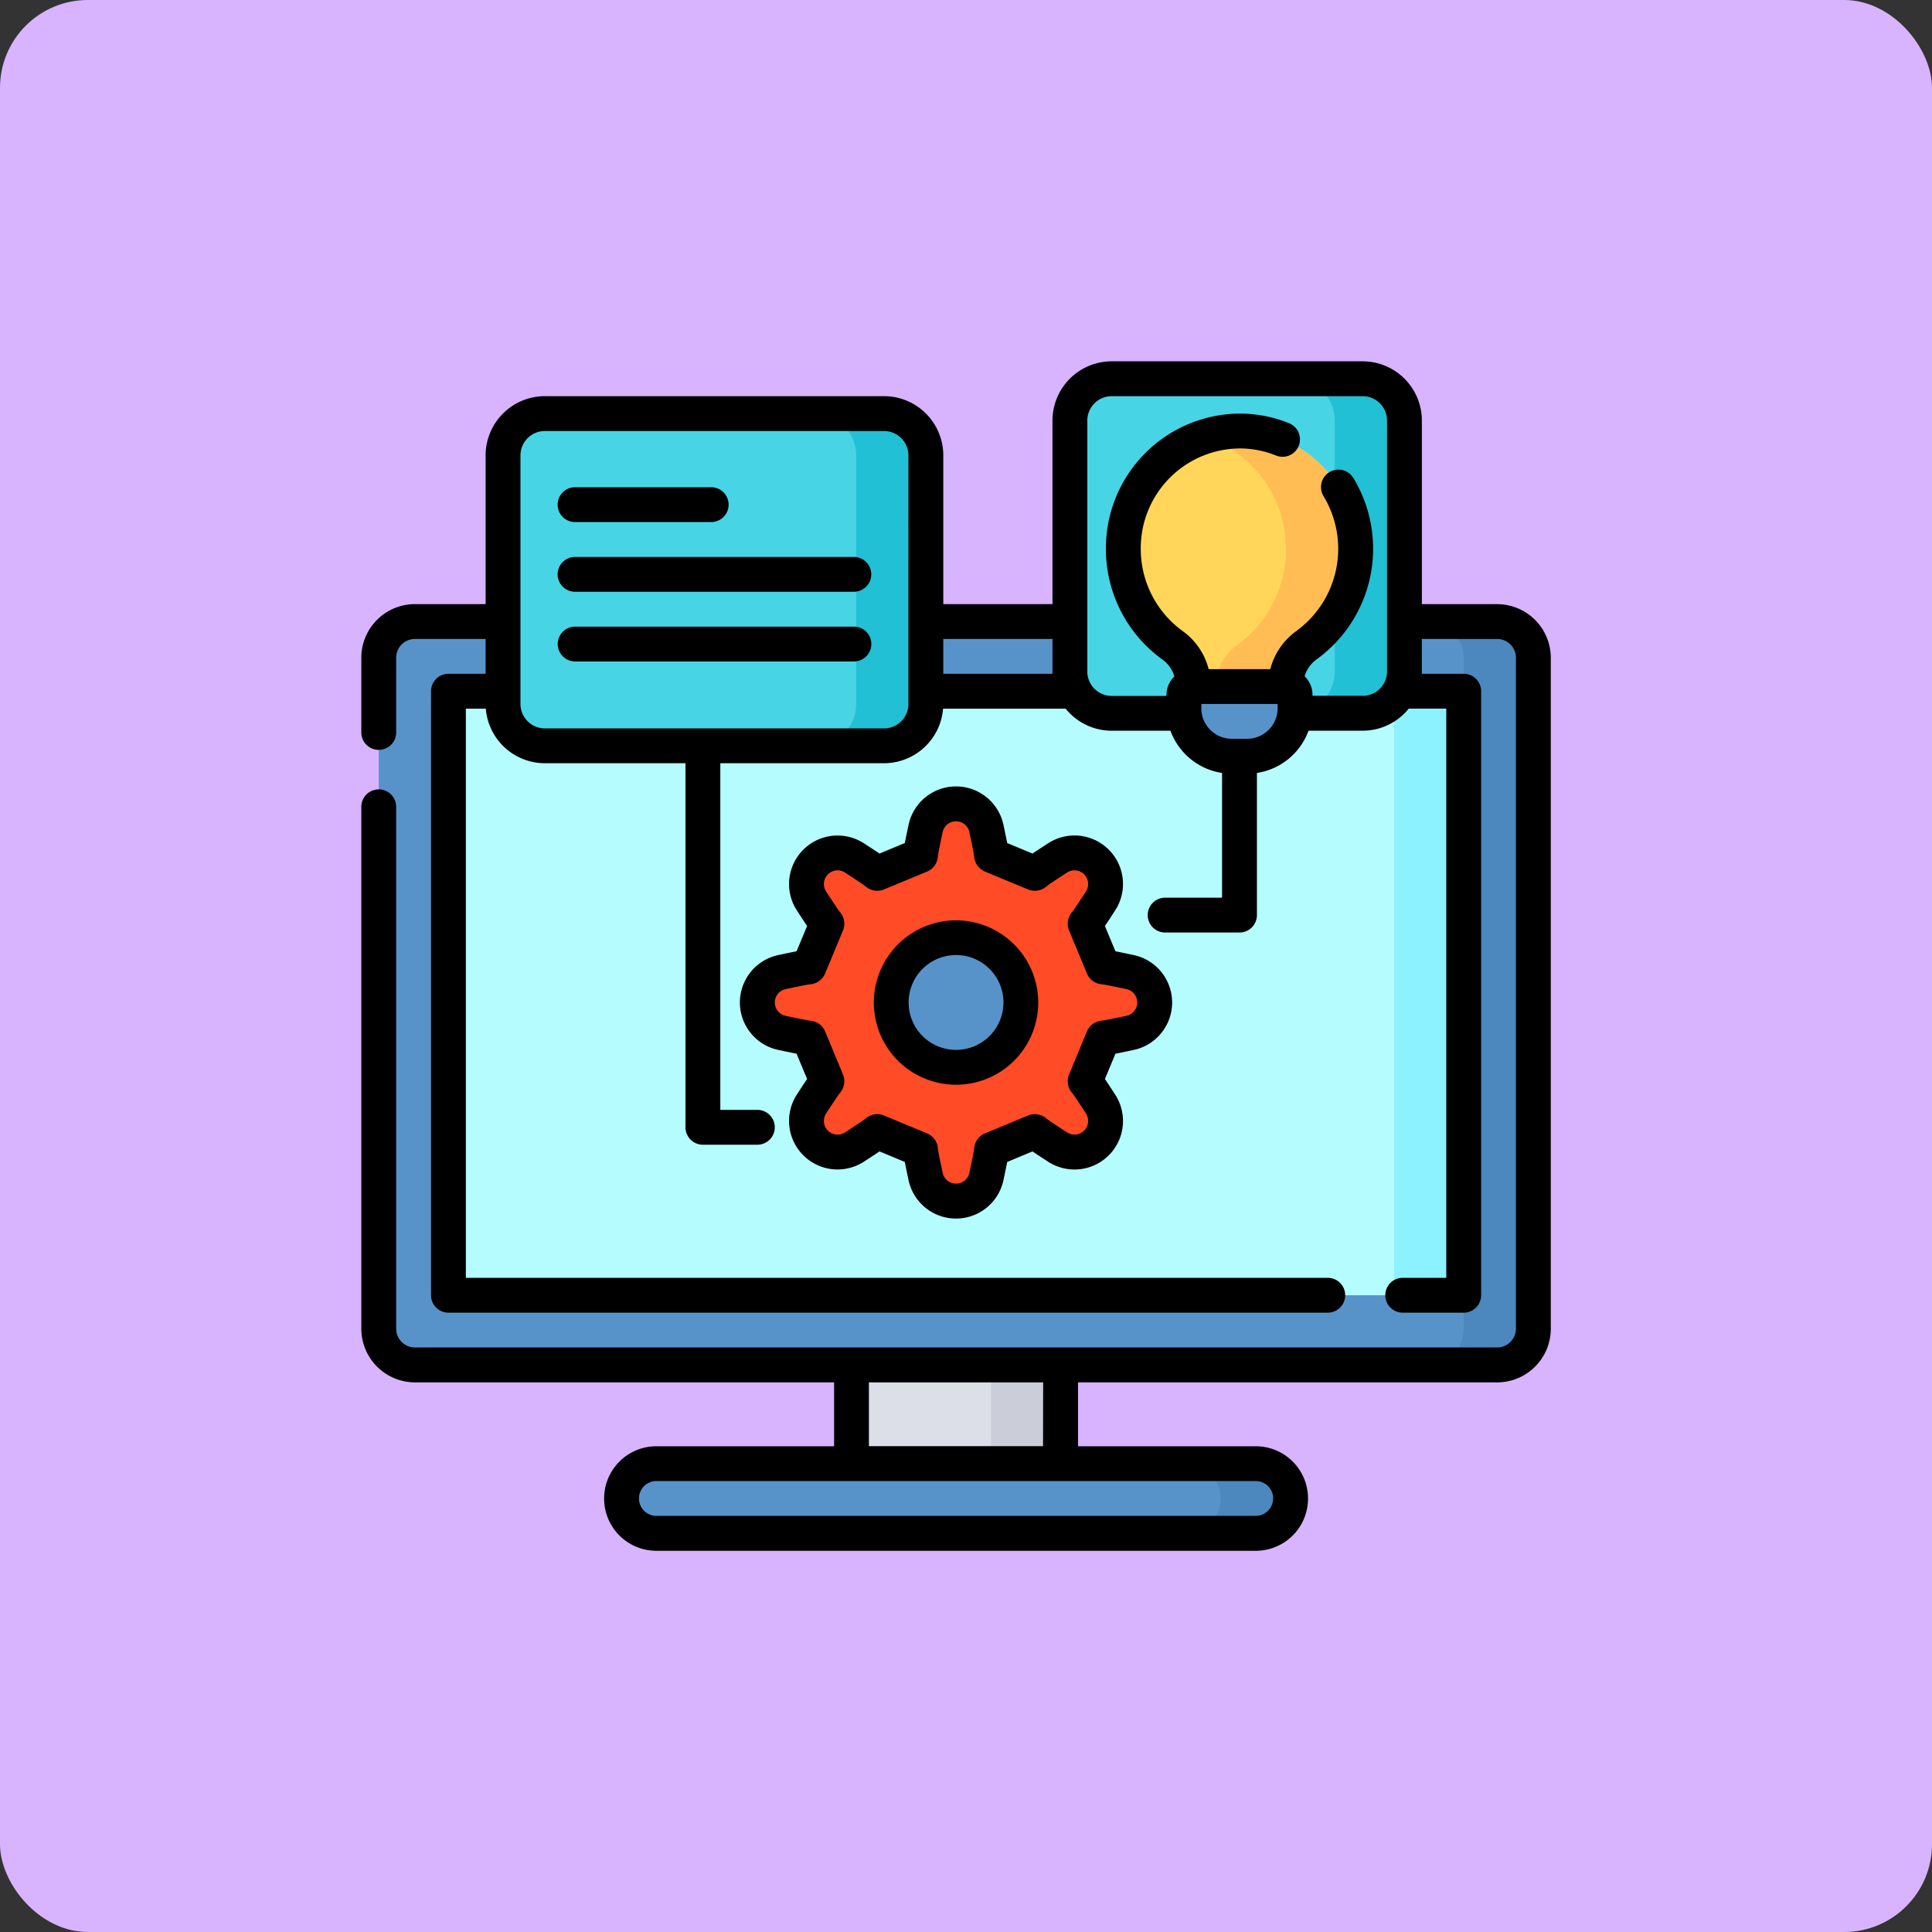 <svg xmlns="http://www.w3.org/2000/svg" width="110" height="110" viewBox="0 0 110 110">
  <rect x="0" y="0" width="110" height="110" fill="#333333" stroke="none"/>
  <g id="Grupo_1112850" data-name="Grupo 1112850" transform="translate(-273.332 -3741.5)">
    <rect id="Rectángulo_402033" data-name="Rectángulo 402033" width="110" height="110" rx="5" transform="translate(273.332 3741.5)" fill="#d8b3fe"/>
    <g id="Grupo_1115430" data-name="Grupo 1115430" transform="translate(293.904 3762.072)">
      <path id="Trazado_885536" data-name="Trazado 885536" d="M71.178,154.328H9.562A2.062,2.062,0,0,1,7.5,152.266v-38.2A2.062,2.062,0,0,1,9.562,112H71.178a2.062,2.062,0,0,1,2.063,2.062v38.2A2.062,2.062,0,0,1,71.178,154.328Zm0,0" transform="translate(-6.508 -97.186)" fill="#5793c9"/>
      <path id="Trazado_885537" data-name="Trazado 885537" d="M462.878,112H458.91a2.062,2.062,0,0,1,2.062,2.062v38.2a2.062,2.062,0,0,1-2.062,2.063h3.968a2.062,2.062,0,0,0,2.062-2.063v-38.2A2.062,2.062,0,0,0,462.878,112Zm0,0" transform="translate(-398.208 -97.185)" fill="#4c87bd"/>
      <path id="Trazado_885538" data-name="Trazado 885538" d="M95.3,142v34.391H37.5V142Zm0,0" transform="translate(-32.54 -123.217)" fill="#b5fcff"/>
      <path id="Trazado_885539" data-name="Trazado 885539" d="M444.5,142h3.968v34.391H444.5Zm0,0" transform="translate(-385.704 -123.217)" fill="#8cf2ff"/>
      <path id="Trazado_885540" data-name="Trazado 885540" d="M148.111,478.468H113.984a1.984,1.984,0,0,1,0-3.968h34.127a1.984,1.984,0,0,1,0,3.968Zm0,0" transform="translate(-97.185 -411.736)" fill="#5793c9"/>
      <path id="Trazado_885541" data-name="Trazado 885541" d="M358.86,474.5h-3.985a1.984,1.984,0,0,1,0,3.968h3.985a1.984,1.984,0,0,0,0-3.968Zm0,0" transform="translate(-307.934 -411.736)" fill="#4c87bd"/>
      <path id="Trazado_885542" data-name="Trazado 885542" d="M211,432h11.9v5.622H211Zm0,0" transform="translate(-183.09 -374.857)" fill="#b5fcff"/>
      <path id="Trazado_885543" data-name="Trazado 885543" d="M211,432h11.9v5.622H211Zm0,0" transform="translate(-183.09 -374.857)" fill="#dcdfe8"/>
      <path id="Trazado_885544" data-name="Trazado 885544" d="M271,432h3.968v5.622H271Zm0,0" transform="translate(-235.154 -374.857)" fill="#cbcdd9"/>
      <path id="Trazado_885545" data-name="Trazado 885545" d="M179.773,193.445a.025.025,0,0,0,.015-.022c0-.128.144-.836.291-1.524a1.77,1.77,0,0,1,3.461,0c.147.688.291,1.4.291,1.524a.023.023,0,0,0,.014.021l2.439,1.01a.024.024,0,0,0,.026,0c.09-.09.693-.489,1.283-.871a1.77,1.77,0,0,1,2.448,2.447c-.382.591-.781,1.193-.872,1.283a.023.023,0,0,0,0,.025l1.01,2.439a.023.023,0,0,0,.022.014c.128,0,.835.144,1.523.291a1.77,1.77,0,0,1,0,3.461c-.688.147-1.4.291-1.523.291a.024.024,0,0,0-.022.016l-1.01,2.437a.023.023,0,0,0,0,.026c.09.09.489.693.871,1.283a1.77,1.77,0,0,1-2.447,2.448c-.591-.382-1.194-.781-1.283-.872a.024.024,0,0,0-.026,0l-2.438,1.01a.025.025,0,0,0-.015.022c0,.128-.144.836-.291,1.524a1.77,1.77,0,0,1-3.461,0c-.147-.688-.291-1.4-.291-1.524a.025.025,0,0,0-.015-.022l-2.438-1.01a.024.024,0,0,0-.026,0c-.09.09-.693.489-1.283.872a1.77,1.77,0,0,1-2.447-2.448c.382-.59.781-1.193.871-1.283a.025.025,0,0,0,0-.026l-1.01-2.438a.025.025,0,0,0-.022-.015c-.128,0-.836-.144-1.524-.291a1.77,1.77,0,0,1,0-3.461c.688-.147,1.4-.291,1.524-.291a.025.025,0,0,0,.022-.015l1.01-2.438a.024.024,0,0,0,0-.026c-.09-.09-.489-.693-.872-1.283a1.77,1.77,0,0,1,2.448-2.447c.59.382,1.193.781,1.283.871a.025.025,0,0,0,.026,0Zm0,0" transform="translate(-147.948 -165.302)" fill="#ff4b26"/>
      <path id="Trazado_885546" data-name="Trazado 885546" d="M235.5,251.809a3.688,3.688,0,1,1-3.688-3.688A3.687,3.687,0,0,1,235.5,251.809Zm0,0" transform="translate(-197.947 -215.301)" fill="#5793c9"/>
      <path id="Trazado_885547" data-name="Trazado 885547" d="M82.693,41.415H63.381A2.381,2.381,0,0,1,61,39.034V24.881A2.381,2.381,0,0,1,63.381,22.5H82.693a2.381,2.381,0,0,1,2.381,2.381V39.034A2.381,2.381,0,0,1,82.693,41.415Zm0,0" transform="translate(-52.931 -19.524)" fill="#47d5e6"/>
      <path id="Trazado_885548" data-name="Trazado 885548" d="M198.968,22.5H195a2.381,2.381,0,0,1,2.381,2.381V39.034A2.381,2.381,0,0,1,195,41.415h3.968a2.381,2.381,0,0,0,2.381-2.381V24.881A2.381,2.381,0,0,0,198.968,22.5Zm0,0" transform="translate(-169.207 -19.524)" fill="#22c0d4"/>
      <path id="Trazado_885549" data-name="Trazado 885549" d="M321.667,26.548H307.381A2.381,2.381,0,0,1,305,24.167V9.881A2.381,2.381,0,0,1,307.381,7.5h14.286a2.381,2.381,0,0,1,2.381,2.381V24.167A2.381,2.381,0,0,1,321.667,26.548Zm0,0" transform="translate(-264.656 -6.508)" fill="#47d5e6"/>
      <path id="Trazado_885550" data-name="Trazado 885550" d="M404.968,7.5H401a2.381,2.381,0,0,1,2.381,2.381V24.167A2.381,2.381,0,0,1,401,26.548h3.968a2.381,2.381,0,0,0,2.381-2.381V9.881A2.381,2.381,0,0,0,404.968,7.5Zm0,0" transform="translate(-347.958 -6.508)" fill="#22c0d4"/>
      <path id="Trazado_885551" data-name="Trazado 885551" d="M341.227,36.713a6.614,6.614,0,1,0-13.227,0,6.735,6.735,0,0,0,2.807,5.49,2.885,2.885,0,0,1,1.186,2.35h5.243a2.884,2.884,0,0,1,1.185-2.35,6.735,6.735,0,0,0,2.807-5.49Zm0,0" transform="translate(-284.614 -26.032)" fill="#ffd659"/>
      <path id="Trazado_885552" data-name="Trazado 885552" d="M364.984,30a6.512,6.512,0,0,0-1.984.308,6.757,6.757,0,0,1,1.823,11.9,2.885,2.885,0,0,0-1.186,2.35h3.968a2.884,2.884,0,0,1,1.186-2.35,6.735,6.735,0,0,0,2.807-5.49A6.664,6.664,0,0,0,364.984,30Zm0,0" transform="translate(-314.984 -26.032)" fill="#ffbd54"/>
      <path id="Trazado_885553" data-name="Trazado 885553" d="M359.952,140.023h-5.4a.461.461,0,0,0-.461.461v.778a2.726,2.726,0,0,0,2.726,2.726h.874a2.726,2.726,0,0,0,2.726-2.726v-.778A.461.461,0,0,0,359.952,140.023Zm0,0" transform="translate(-307.25 -121.502)" fill="#5793c9"/>
      <path id="Trazado_885554" data-name="Trazado 885554" d="M64.67,13.823H60.383V3.373A3.377,3.377,0,0,0,57.01,0H42.725a3.377,3.377,0,0,0-3.373,3.373v10.45H33.135V5.357a3.377,3.377,0,0,0-3.373-3.373H10.45A3.377,3.377,0,0,0,7.077,5.357v8.466H3.054A3.058,3.058,0,0,0,0,16.877v4.254a.992.992,0,1,0,1.984,0V16.877a1.071,1.071,0,0,1,1.07-1.07H7.077v1.984H4.96a.992.992,0,0,0-.992.992V53.174a.992.992,0,0,0,.992.992H55.026a.992.992,0,0,0,0-1.984H5.952V19.775H7.088a3.377,3.377,0,0,0,3.362,3.108h8.007V43.612a.992.992,0,0,0,.992.992h3.1a.992.992,0,0,0,0-1.984H20.44V22.883h9.321a3.377,3.377,0,0,0,3.362-3.108H40.1a3.367,3.367,0,0,0,2.624,1.257h3.344a3.729,3.729,0,0,0,2.939,2.406v7.1H45.767a.992.992,0,0,0,0,1.984H50a.992.992,0,0,0,.992-.992V23.437a3.729,3.729,0,0,0,2.939-2.406h3.08a3.368,3.368,0,0,0,2.624-1.257h2.138V52.182h-2.48a.992.992,0,1,0,0,1.984h3.472a.992.992,0,0,0,.992-.992V18.783a.992.992,0,0,0-.992-.992H60.38c0-.044,0-.088,0-.132V15.807H64.67a1.071,1.071,0,0,1,1.07,1.07v38.2a1.071,1.071,0,0,1-1.07,1.07H3.054a1.071,1.071,0,0,1-1.07-1.07V25.364a.992.992,0,0,0-1.984,0V55.08a3.058,3.058,0,0,0,3.054,3.054H26.918v3.638H16.8a2.976,2.976,0,1,0,0,5.952H50.926a2.976,2.976,0,1,0,0-5.952H40.807V58.135H64.67a3.058,3.058,0,0,0,3.054-3.054v-38.2a3.058,3.058,0,0,0-3.054-3.054Zm-33.52,5.688A1.391,1.391,0,0,1,29.762,20.9H10.45a1.391,1.391,0,0,1-1.389-1.389V5.357A1.391,1.391,0,0,1,10.45,3.968H29.762a1.391,1.391,0,0,1,1.389,1.389Zm1.984-1.72V15.807h6.217v1.852c0,.044,0,.088,0,.132Zm17.3,3.7h-.874a1.736,1.736,0,0,1-1.724-1.549l0-.017a1.667,1.667,0,0,1-.009-.169v-.247h4.342v.247a1.666,1.666,0,0,1-.009.169l0,.017a1.736,1.736,0,0,1-1.724,1.549Zm6.573-2.447H54.155v-.065a1.449,1.449,0,0,0-.45-1.048,1.841,1.841,0,0,1,.679-.956,7.777,7.777,0,0,0,2.1-10.33.992.992,0,1,0-1.7,1.03,5.792,5.792,0,0,1-1.556,7.687,3.842,3.842,0,0,0-1.474,2.165H48.244a3.841,3.841,0,0,0-1.474-2.165,5.764,5.764,0,0,1-2.392-4.683A5.679,5.679,0,0,1,50,4.96a5.509,5.509,0,0,1,2.088.407.992.992,0,0,0,.749-1.837A7.489,7.489,0,0,0,50,2.976a7.665,7.665,0,0,0-7.606,7.706,7.753,7.753,0,0,0,3.221,6.3,1.841,1.841,0,0,1,.679.956,1.447,1.447,0,0,0-.45,1.048v.065h-3.12a1.391,1.391,0,0,1-1.389-1.389V3.373a1.391,1.391,0,0,1,1.389-1.389H57.01A1.391,1.391,0,0,1,58.4,3.373V17.659a1.391,1.391,0,0,1-1.389,1.389Zm-5.093,45.7a.993.993,0,0,1-.992.992H16.8a.992.992,0,1,1,0-1.984H50.926A.993.993,0,0,1,51.918,64.748Zm-13.1-2.976H28.9V58.135h9.921Zm0,0"/>
      <path id="Trazado_885555" data-name="Trazado 885555" d="M185.419,198a2.761,2.761,0,0,0,0-5.4c-.469-.1-.8-.169-1.043-.215l-.6-1.44c.137-.2.325-.487.585-.89a2.761,2.761,0,0,0-3.819-3.819c-.4.26-.686.448-.889.585l-1.44-.6c-.047-.241-.115-.574-.215-1.043a2.762,2.762,0,0,0-5.4,0c-.1.469-.168.8-.215,1.043l-1.44.6c-.2-.137-.487-.325-.889-.585a2.762,2.762,0,0,0-3.819,3.819c.26.4.448.687.585.89l-.6,1.44c-.241.047-.575.114-1.043.215a2.761,2.761,0,0,0,0,5.4c.469.1.8.169,1.043.215l.6,1.44c-.137.2-.325.487-.585.89a2.762,2.762,0,0,0,3.819,3.819c.4-.26.686-.448.889-.585l1.44.6c.047.24.115.574.215,1.043a2.762,2.762,0,0,0,5.4,0c.1-.469.168-.8.215-1.043l1.44-.6c.2.137.487.325.889.585a2.761,2.761,0,0,0,3.819-3.819c-.26-.4-.448-.687-.585-.89l.6-1.44C184.617,198.171,184.95,198.1,185.419,198Zm-18.5-1.67h0Zm16.732,0h0Zm-.013,0a1.014,1.014,0,0,0-.89.626l-1.011,2.44a1.015,1.015,0,0,0,.185,1.067c.034.043.19.255.776,1.159a.778.778,0,0,1-1.075,1.075c-.882-.571-1.105-.734-1.155-.773a1.013,1.013,0,0,0-1.073-.187l-2.434,1.008a1.008,1.008,0,0,0-.631.895c-.009.067-.053.347-.27,1.361a.778.778,0,0,1-1.521,0c-.22-1.027-.262-1.3-.27-1.364a1.008,1.008,0,0,0-.627-.89l-2.441-1.012a1.011,1.011,0,0,0-1.072.191c-.055.043-.286.21-1.152.771a.778.778,0,0,1-1.076-1.075c.572-.884.735-1.106.773-1.155a1.015,1.015,0,0,0,.187-1.073l-1.012-2.442a1.013,1.013,0,0,0-.888-.622c-.06-.008-.33-.05-1.365-.271a.778.778,0,0,1,0-1.521c1.028-.22,1.3-.263,1.364-.271a1.014,1.014,0,0,0,.89-.626l1.011-2.44a1.015,1.015,0,0,0-.185-1.067c-.034-.043-.19-.255-.776-1.159a.778.778,0,0,1,1.075-1.075c.882.571,1.105.734,1.155.773a1.013,1.013,0,0,0,1.073.187l2.438-1.01a1.009,1.009,0,0,0,.627-.893c.009-.067.053-.347.27-1.361a.778.778,0,0,1,1.521,0c.22,1.028.262,1.3.271,1.364a1.015,1.015,0,0,0,.626.89l2.443,1.012a1.01,1.01,0,0,0,1.071-.191c.055-.042.286-.21,1.152-.771a.778.778,0,0,1,1.076,1.075c-.572.884-.735,1.106-.773,1.156a1.013,1.013,0,0,0-.187,1.072l1.009,2.437a1.011,1.011,0,0,0,.89.627c.06.008.331.05,1.365.271a.777.777,0,0,1,0,1.52c-1.028.22-1.3.263-1.364.271Zm0,0" transform="translate(-141.439 -158.794)"/>
      <path id="Trazado_885556" data-name="Trazado 885556" d="M225.3,240.617a4.68,4.68,0,1,0,4.68,4.68A4.685,4.685,0,0,0,225.3,240.617Zm0,7.376a2.7,2.7,0,1,1,2.7-2.7A2.7,2.7,0,0,1,225.3,247.993Zm0,0" transform="translate(-191.439 -208.789)"/>
      <path id="Trazado_885557" data-name="Trazado 885557" d="M85.492,56.18h7.751a.992.992,0,1,0,0-1.984H85.492a.992.992,0,1,0,0,1.984Zm0,0" transform="translate(-73.323 -47.027)"/>
      <path id="Trazado_885558" data-name="Trazado 885558" d="M85.492,86.176h15.873a.992.992,0,1,0,0-1.984H85.492a.992.992,0,1,0,0,1.984Zm0,0" transform="translate(-73.323 -73.055)"/>
      <path id="Trazado_885559" data-name="Trazado 885559" d="M101.368,114.191H85.5a.992.992,0,0,0,0,1.984h15.872a.992.992,0,1,0,0-1.984Zm0,0" transform="translate(-73.326 -99.086)"/>
    </g>
  </g>
</svg>
